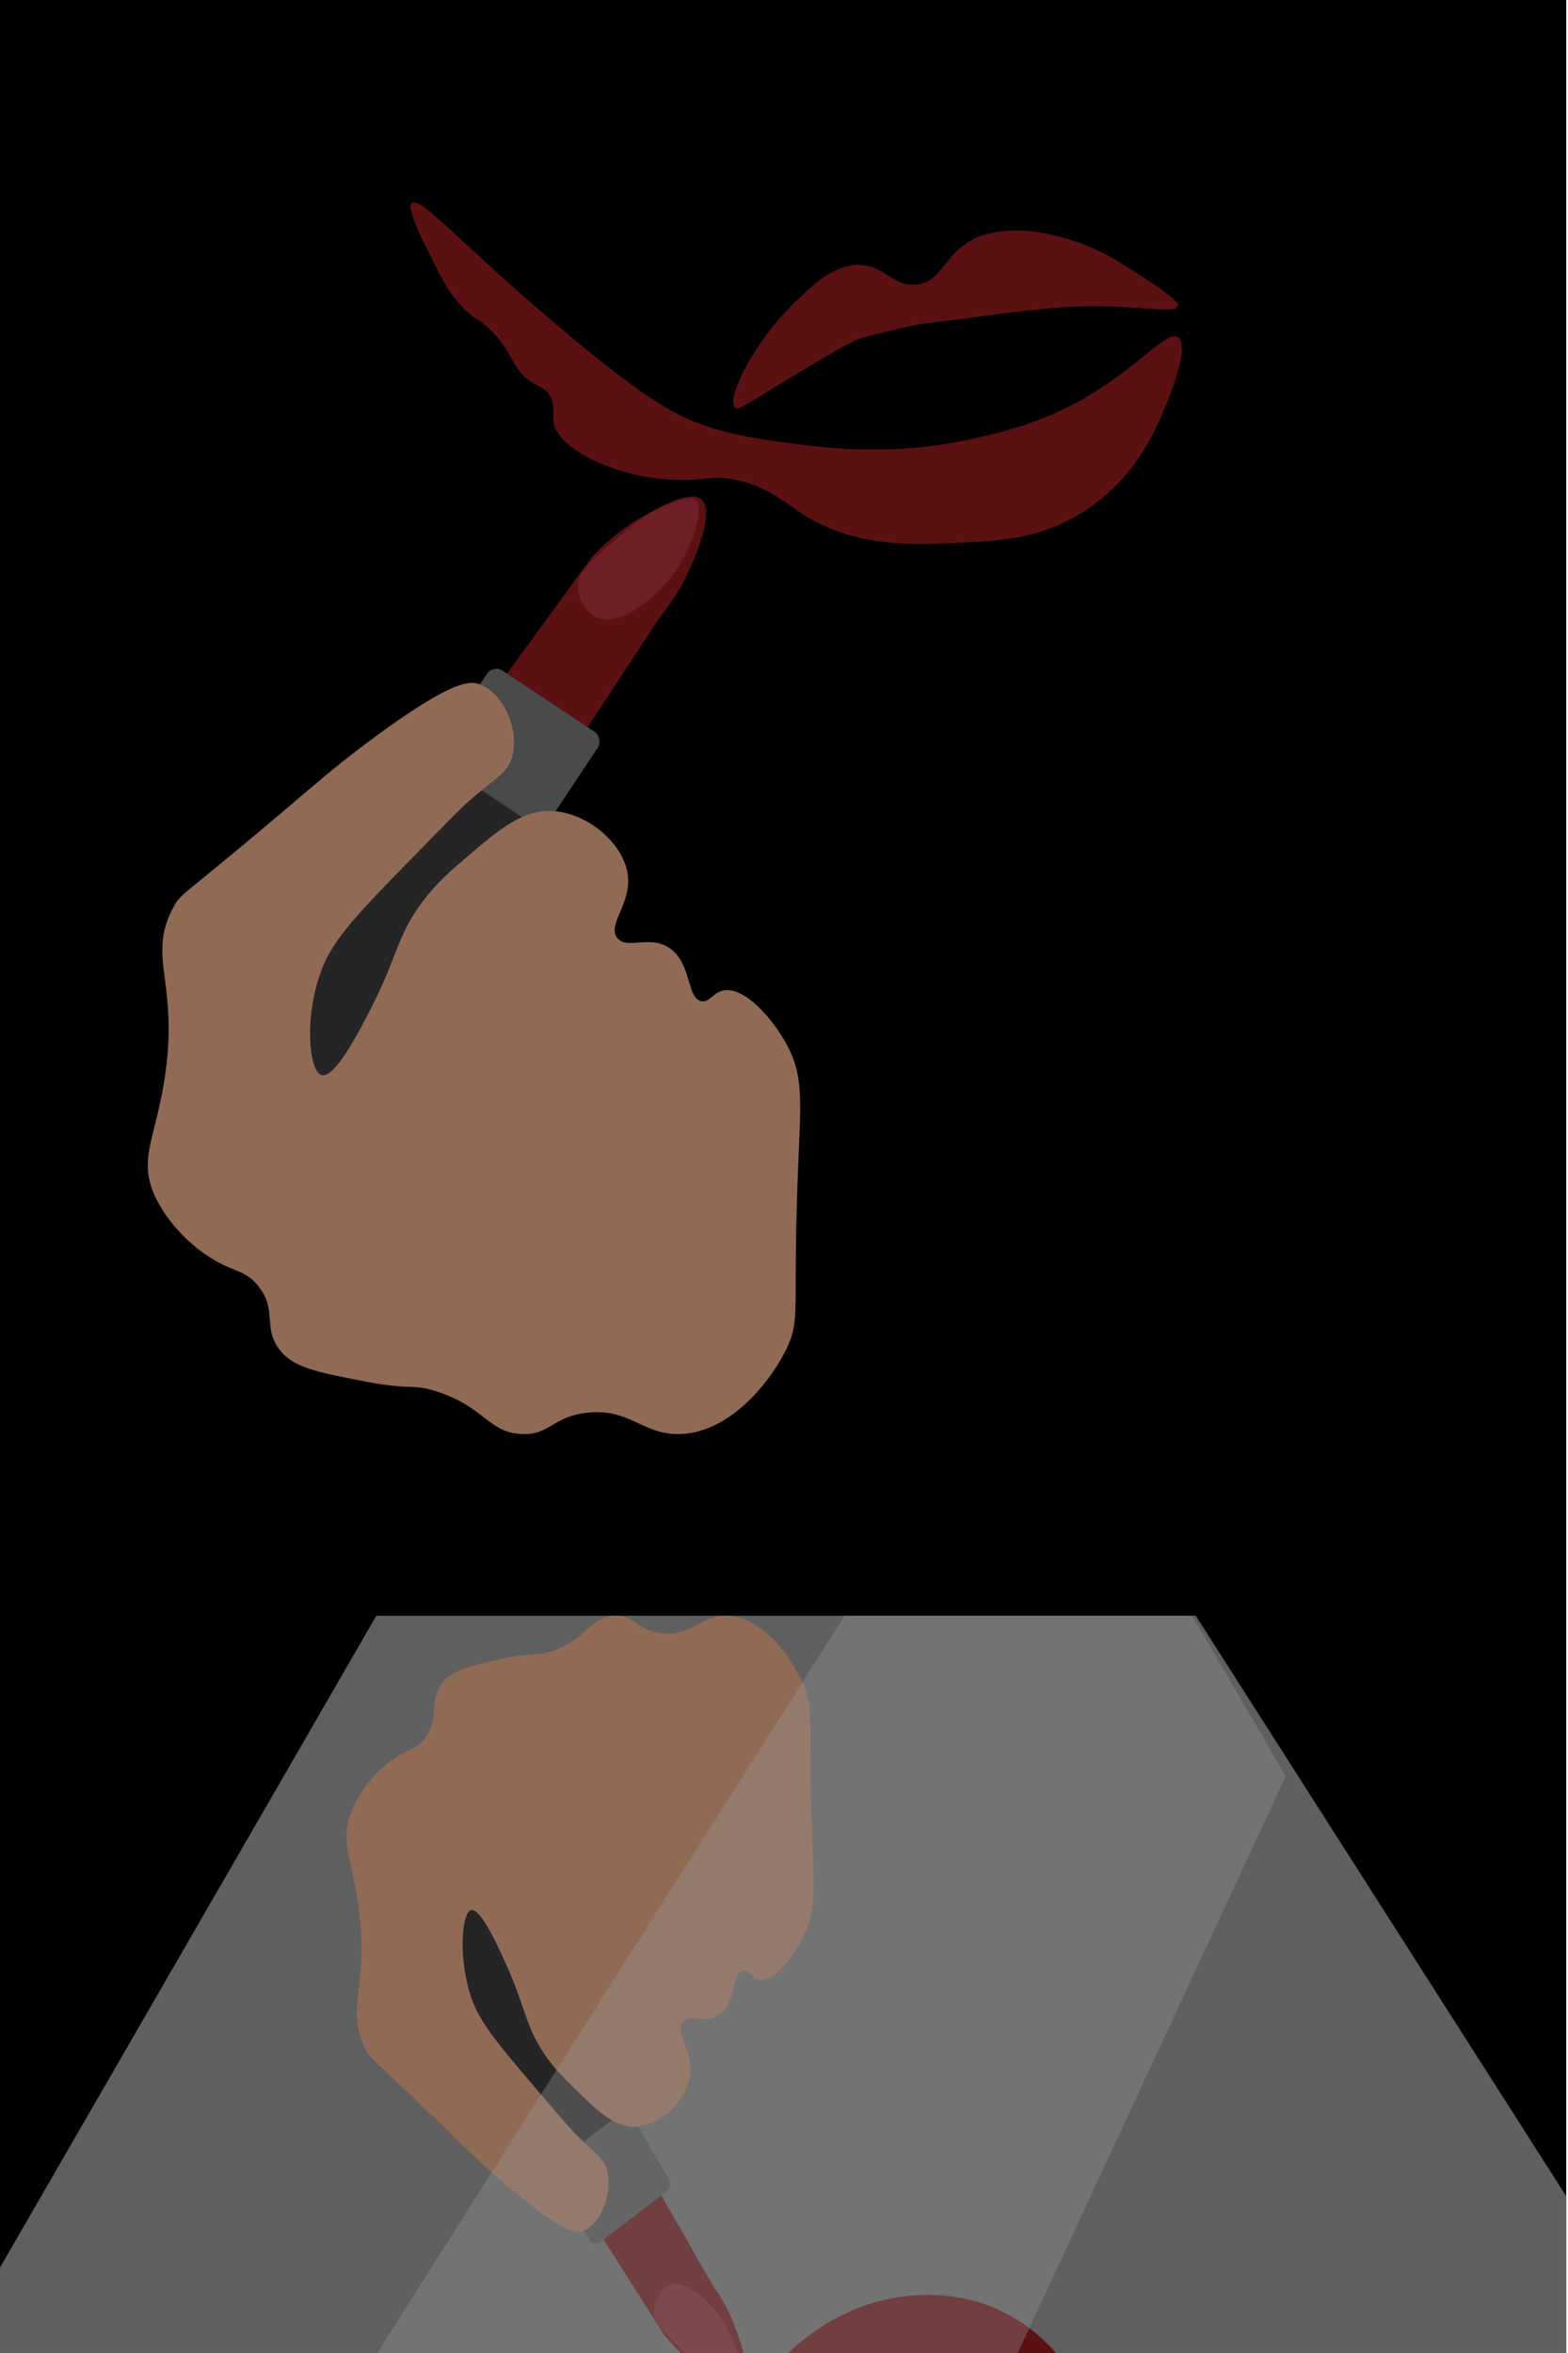 <svg xmlns="http://www.w3.org/2000/svg" xmlns:xlink="http://www.w3.org/1999/xlink" width="400" height="600" viewBox="0 0 400 600"><defs><style>.cls-1{fill:#84171a;}.cls-2{fill:#9e2d35;}.cls-3{fill:#6b6b6b;}.cls-4{fill:#353535;}.cls-5{fill:#d29a7c;}.cls-6{fill:#898989;}.cls-7{fill:#e0e0e0;opacity:0.34;}.cls-8{opacity:0.31;filter:url(#AI_Turbulence_5);}</style><filter id="AI_Turbulence_5" x="0" y="0" width="100%" height="100%" name="AI_Turbulence_5"><feTurbulence result="turb" baseFrequency="0.4" numOctaves="4" type="fractalNoise"/><feComposite operator="in" in="turb" in2="SourceAlpha"/></filter></defs><g id="Layer_13" data-name="Layer 13"><rect x="-0.46" y="-0.01" width="400" height="600"/></g><g id="Layer_14" data-name="Layer 14"><path class="cls-1" d="M115.5,190.73l35.29-48.41a53.46,53.46,0,0,1,14.12-11.17c4.72-2.56,11.46-6.22,14.11-3.72,3.59,3.37-2.32,16-3.53,18.61a52.17,52.17,0,0,1-7.05,11.18l-31.77,48.41Z"/><path class="cls-2" d="M147.44,148.94c.13-3.29,3.79-6.47,11.11-12.7,3.55-3,8.26-6.77,15-8.7,2.39-.68,3.24-.63,3.82-.12,2.6,2.29-.79,13.42-7.07,20.82-4.21,5-13.13,12.26-18.85,8.82A9.45,9.45,0,0,1,147.44,148.94Z"/><rect class="cls-3" x="94.5" y="170.23" width="33.97" height="102.99" rx="2.91" transform="translate(141.24 -24.66) rotate(33.58)"/><rect class="cls-4" x="76.9" y="194.6" width="36.66" height="102.99" rx="3.02" transform="matrix(0.83, 0.55, -0.55, 0.83, 152.01, -11.6)"/><path class="cls-1" d="M187.54,104c-2.52-2,4.72-17.12,16.05-27.71,4.95-4.64,9.68-9,15.86-8.7,6.57.29,8.39,5.54,14.15,5,6.79-.57,7.12-8.1,15.46-12a7.36,7.36,0,0,1,.94-.38c8.65-2.85,16.79-.92,22.81.88,7.62,2.28,12.28,5.34,20.73,10.89,7.16,4.7,7.08,5.68,7,6-.72,2.6-12.65-1.13-32.37.6-9.3.81-19,2.3-24.11,2.92l-9.24,1.13h0c-4.57.93-12.25,2.79-14.28,3.35s-4.08,1.34-20,11C189.58,103.63,188.32,104.61,187.54,104Z"/><path class="cls-1" d="M300.54,86c-2.85-1.91-9.55,7.06-23,15-12,7.05-22.61,9.38-30,11-20,4.36-36.11,2.33-46,1-8.43-1.14-14.81-2-22.88-4.89-7.17-2.56-16.52-7.52-46.14-33.48C115.87,60,107.09,50.21,105.08,51.77c-1.45,1.13,1.64,7.38,6,16.06,2.8,5.66,5.17,9.16,8.75,12.22,2,1.71,1.77,1,3.84,2.79,7.47,6.28,6.47,11.58,12.59,15,1.44.81,2.77,1.23,3.85,2.79,1.64,2.4.91,4.88,1.05,6.64.57,7.34,17.22,15.21,33,15.16,6.18,0,7.14-1.12,12.32-.28,8.64,1.41,13.57,5.88,18.09,8.84,13.28,8.68,28.72,8,40.17,7.43,10.25-.47,21.34-1,32.65-8.59,12.69-8.52,17.61-20.57,20.18-26.84C298.53,100.57,303.64,88.06,300.54,86Z"/><path class="cls-5" d="M82.07,274.14c-3.28-.89-4.59-14.78,0-26.92,3-8,10.09-15.18,24.23-29.61,7.8-8,11.7-11.94,13.46-13.46,6.86-5.93,9.53-7,10.77-10.77,2.16-6.61-1.74-16.37-8.08-18.85-2.42-.94-6.7-1.41-26.92,13.47-10.34,7.6-15,11.95-29.61,24.22C46.39,228.58,46.06,228,44.38,231.07c-7.36,13.43,1.87,19.44-2.69,45.76-2.35,13.57-5.95,18.62-2.69,26.93,2.27,5.79,7.42,12,13.46,16.15,6.71,4.63,9.87,3.55,13.46,8.07,4.84,6.09,1.08,10.5,5.38,16.16,3.47,4.56,9.49,5.73,21.54,8.07,12.42,2.42,12.23.5,18.85,2.7,12.08,4,13,10.52,21.53,10.76,7.08.2,7.63-4.27,16.16-5.38,11.23-1.47,14.51,5.73,24.22,5.38,12.39-.44,22.57-12.68,26.93-21.53,3.46-7,2-9.49,2.69-35,.7-27.22,2.56-33.58-2.69-43.07-3.74-6.74-10.87-14.72-16.16-13.46-2.53.6-3.36,3-5.38,2.69-3.82-.62-2.47-9.51-8.08-13.46-5.13-3.63-11,.49-13.46-2.69-2.63-3.42,3.72-8.68,2.69-16.16-1.09-7.94-10.12-15.51-18.84-16.15-8.06-.59-14.33,4.86-24.23,13.46a61.75,61.75,0,0,0-8.08,8.08c-7.27,8.92-7.42,14.76-13.46,26.92C92.87,260.66,85.69,275.12,82.07,274.14Z"/><path class="cls-6" d="M399.54,600H-.46V579L96,412H305.05l94.49,148Z"/></g><g id="Layer_16" data-name="Layer 16"><path class="cls-1" d="M144.06,555.5l25.26,39.71a39.94,39.94,0,0,0,10.1,9.16c3.38,2.1,8.2,5.1,10.1,3,2.57-2.76-1.66-13.16-2.52-15.27a43.43,43.43,0,0,0-5.06-9.16l-22.72-39.71Z"/><path class="cls-2" d="M166.92,589.77c.09,2.7,2.71,5.31,8,10.42,2.54,2.49,5.91,5.56,10.76,7.14,1.71.56,2.31.51,2.73.1,1.86-1.88-.56-11-5.06-17.08-3-4.07-9.39-10.06-13.49-7.24C168,584.37,166.84,587.22,166.92,589.77Z"/><path class="cls-3" d="M112.42,501.27l16.79-12.77a1.92,1.92,0,0,1,2.88.66l38.46,66.41a2.6,2.6,0,0,1-.58,3.31l-16.79,12.77a1.92,1.92,0,0,1-2.88-.67l-38.46-66.4A2.6,2.6,0,0,1,112.42,501.27Z"/><path class="cls-4" d="M100.05,481.84,118.3,468a2,2,0,0,1,3,.69l38.37,66.25a2.71,2.71,0,0,1-.61,3.44l-18.25,13.89a2,2,0,0,1-3-.7L99.45,485.28A2.72,2.72,0,0,1,100.05,481.84Z"/><path class="cls-5" d="M120.14,487.08c-2.35.73-3.28,12.12,0,22.08,2.16,6.53,7.22,12.45,17.34,24.29,5.58,6.53,8.38,9.79,9.63,11,4.91,4.86,6.82,5.72,7.71,8.83,1.54,5.42-1.25,13.43-5.78,15.46-1.73.78-4.8,1.16-19.26-11-7.4-6.24-10.71-9.81-21.19-19.87-14-13.42-14.22-13-15.42-15.46-5.27-11,1.34-15.95-1.92-37.54-1.68-11.13-4.26-15.27-1.93-22.08A30.66,30.66,0,0,1,99,449.54c4.8-3.8,7.06-2.92,9.64-6.63,3.46-5,.77-8.61,3.85-13.25,2.48-3.74,6.79-4.7,15.41-6.62,8.88-2,8.75-.41,13.48-2.21,8.65-3.29,9.33-8.64,15.42-8.83,5.06-.17,5.45,3.5,11.55,4.41,8,1.21,10.39-4.7,17.34-4.41,8.86.36,16.15,10.4,19.27,17.66,2.48,5.78,1.45,7.79,1.92,28.71.5,22.33,1.84,27.55-1.92,35.33-2.67,5.53-7.78,12.07-11.56,11-1.82-.49-2.41-2.47-3.85-2.21-2.74.51-1.77,7.8-5.78,11.05-3.68,3-7.88-.41-9.64,2.2-1.88,2.8,2.67,7.12,1.93,13.25-.78,6.52-7.25,12.73-13.48,13.25-5.77.48-10.26-4-17.34-11a48.17,48.17,0,0,1-5.78-6.62c-5.21-7.32-5.31-12.11-9.63-22.09C127.87,498.13,122.73,486.27,120.14,487.08Z"/><path class="cls-1" d="M198.88,602.08c9.17-9.28,17.83-13,23-14.62,4.55-1.44,25.92-7.44,43.78,8.77a50.29,50.29,0,0,1,5.48,5.85Z"/></g><g id="Layer_17" data-name="Layer 17"><path class="cls-7" d="M328,452.93,304.15,412h-88.7Q155.17,507,94.9,602.08H258.66Q293.34,527.5,328,452.93Z"/></g><g id="Layer_15" data-name="Layer 15"><g class="cls-8"><rect x="-0.46" y="-0.01" width="400" height="600"/></g></g></svg>